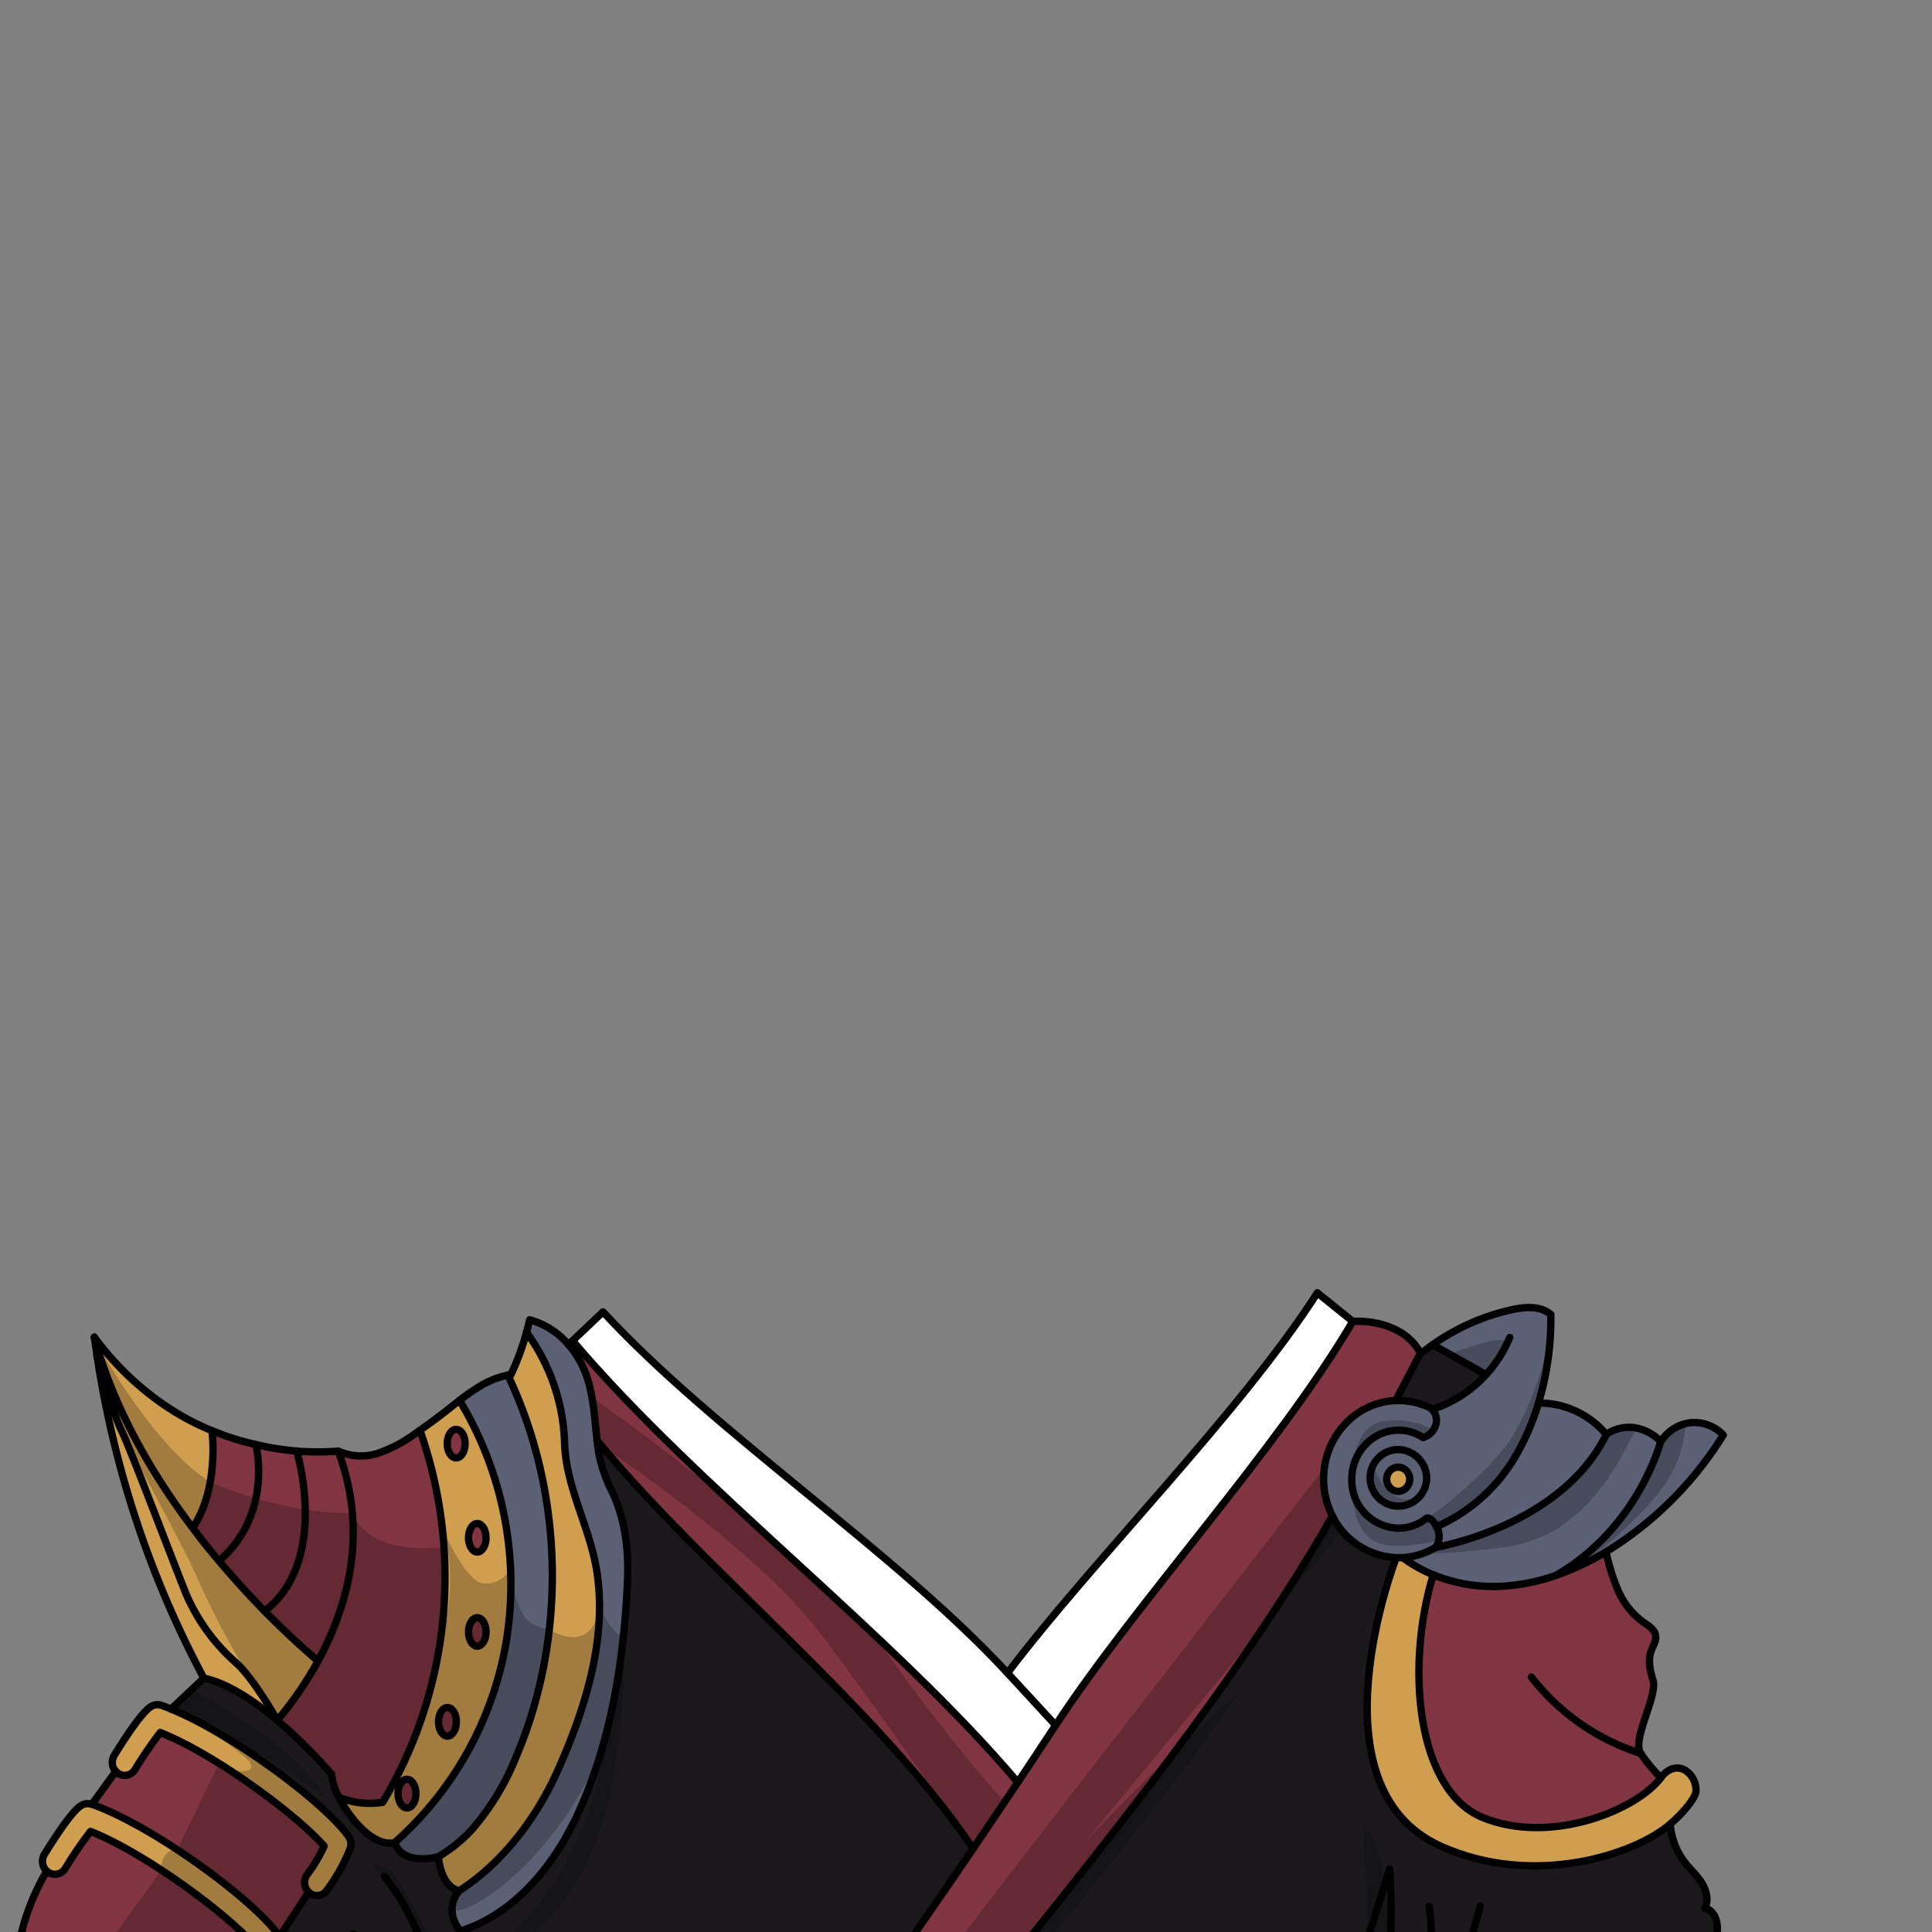 <svg xmlns="http://www.w3.org/2000/svg" viewBox="0 0 432 432">
  <rect x="0" y="0" width="432" height="432" fill="#808080" stroke="none"/>
  <defs>
    <style>.GUNDAN_OTTER_OUTFIT_GUNDAN_OTTER_OUTFIT_7_cls-1{isolation:isolate;}.GUNDAN_OTTER_OUTFIT_GUNDAN_OTTER_OUTFIT_7_cls-2{fill:#5b6074;}.GUNDAN_OTTER_OUTFIT_GUNDAN_OTTER_OUTFIT_7_cls-3{fill:#cf9e4f;}.GUNDAN_OTTER_OUTFIT_GUNDAN_OTTER_OUTFIT_7_cls-4{fill:#813542;}.GUNDAN_OTTER_OUTFIT_GUNDAN_OTTER_OUTFIT_7_cls-5{fill:#1a181b;}.GUNDAN_OTTER_OUTFIT_GUNDAN_OTTER_OUTFIT_7_cls-6{fill:#fff;}.GUNDAN_OTTER_OUTFIT_GUNDAN_OTTER_OUTFIT_7_cls-7{fill:none;stroke:#000;stroke-linecap:round;stroke-linejoin:round;stroke-width:1.64px;}.GUNDAN_OTTER_OUTFIT_GUNDAN_OTTER_OUTFIT_7_cls-8{opacity:0.22;mix-blend-mode:multiply;}</style>
  </defs>
  <g class="GUNDAN_OTTER_OUTFIT_GUNDAN_OTTER_OUTFIT_7_cls-1">
    <g id="outfit">
      <path class="GUNDAN_OTTER_OUTFIT_GUNDAN_OTTER_OUTFIT_7_cls-2" d="M378,318.12a9.1,9.1,0,0,0-6.64,4.24,10.34,10.34,0,0,0-6-3.15,9.28,9.28,0,0,0-6.21,1.51,19.54,19.54,0,0,0-15.11-7,65.4,65.4,0,0,0,2.74-19.81c-2.36-2-5.75-1.72-8.71-1.07a49,49,0,0,0-17.71,7.83l11.92,6.68a27.64,27.64,0,0,1-12.11,7.78,3.66,3.66,0,0,1,.67,3.89,4.3,4.3,0,0,1-2.69,2.43,10,10,0,0,0-10.32-.42,11,11,0,0,0-5.63,9.71,5.06,5.06,0,0,0,0,.55,10.67,10.67,0,0,0,10.42,10.41,10.07,10.07,0,0,0,6.31-2.24c.38-.18,1.4.27,2.23,1.93a5.55,5.55,0,0,1,.29.6,4.39,4.39,0,0,1-.52,4,16.28,16.28,0,0,1-7.27,2.29,30.63,30.63,0,0,0,6.79,3.81,35.65,35.65,0,0,0,15.37,2.57,44.17,44.17,0,0,0,12-2.4A60.3,60.3,0,0,0,359.1,347c1.09-.67,2.18-1.35,3.23-2.07a80.43,80.43,0,0,0,23-24.06A8.93,8.93,0,0,0,378,318.12Zm-65.32,15.34a2.7,2.7,0,1,1,2.58-2.7A2.63,2.63,0,0,1,312.64,333.46Z" />
      <path class="GUNDAN_OTTER_OUTFIT_GUNDAN_OTTER_OUTFIT_7_cls-3" d="M315.22,330.76a2.58,2.58,0,1,0-2.58,2.7A2.65,2.65,0,0,0,315.22,330.76Z" />
      <path class="GUNDAN_OTTER_OUTFIT_GUNDAN_OTTER_OUTFIT_7_cls-3" d="M371.62,397.16c-.07.11-.16.22-.24.34-5.31,7.13-24.49,15.15-39.82,8.91-14.81-6-17.34-33.71-11.09-54.29a30.63,30.63,0,0,1-6.79-3.81c-.34,0-.69,0-1,0a3.31,3.31,0,0,1-.45,0h0s-19.93,51.17,10.09,64.56c20.61,9.2,43.18,1.88,51.19-5,3.65-3.16,5.67-6.15,5.75-7.29C379.49,396.93,375.36,392.91,371.62,397.16Z" />
      <path class="GUNDAN_OTTER_OUTFIT_GUNDAN_OTTER_OUTFIT_7_cls-2" d="M313.68,348.31c-.34,0-.69,0-1,0a3.31,3.31,0,0,1-.45,0,16.65,16.65,0,0,1-14.32-9.26,18.21,18.21,0,0,1-2-8.3c0-9.49,7.17-17.22,16.15-17.56h.6a16,16,0,0,1,7.41,1.81,1.22,1.22,0,0,1,.12.15,3.66,3.66,0,0,1,.67,3.89,4.3,4.3,0,0,1-2.69,2.43,10,10,0,0,0-10.32-.42,11,11,0,0,0-5.63,9.71,5.06,5.06,0,0,0,0,.55,10.67,10.67,0,0,0,10.42,10.41,10.07,10.07,0,0,0,6.31-2.24c.38-.18,1.4.27,2.23,1.93a5.55,5.55,0,0,1,.29.6,4.39,4.39,0,0,1-.52,4A16.28,16.28,0,0,1,313.68,348.31Z" />
      <path class="GUNDAN_OTTER_OUTFIT_GUNDAN_OTTER_OUTFIT_7_cls-4" d="M56.83,434.87c-6-6.92-24.22-20.47-36.62-25.4a92.69,92.69,0,0,0-5.65,8.26,2.68,2.68,0,0,1-3.82.86l-.29-.22A51.26,51.26,0,0,0,4.61,433s1.83,4.11,14.88,12.33,28.36,10.47,28.36,10.47c2.16-3.34,4.33-6.67,6.48-10a2.45,2.45,0,0,1-.86-.51,3,3,0,0,1-.37-4.09A33.62,33.62,0,0,0,56.83,434.87Z" />
      <path class="GUNDAN_OTTER_OUTFIT_GUNDAN_OTTER_OUTFIT_7_cls-4" d="M68.77,419.1a35.15,35.15,0,0,0,3.73-6.3c-6-6.94-24.22-20.47-36.64-25.41a98.15,98.15,0,0,0-5.64,8.26,2.68,2.68,0,0,1-3.82.86,2.46,2.46,0,0,1-.51-.45l-5.34,7.38c13.74,4.88,35.83,21.08,41.72,29.22a3.35,3.35,0,0,1,.27.45q3.23-5,6.49-10A3,3,0,0,1,68.77,419.1Z" />
      <path class="GUNDAN_OTTER_OUTFIT_GUNDAN_OTTER_OUTFIT_7_cls-5" d="M320.05,315a1.22,1.22,0,0,1,.12.15,27.64,27.64,0,0,0,12.11-7.78l-11.92-6.68c-.6.42-1.19.86-1.78,1.32l-.95.54h0c-1.82,3.56-3.69,7.12-5.58,10.66h.6A16,16,0,0,1,320.05,315Z" />
      <path class="GUNDAN_OTTER_OUTFIT_GUNDAN_OTTER_OUTFIT_7_cls-5" d="M400.64,467.59a200.17,200.17,0,0,1-14.28-23.46c-1.34-2.62-2.68-5.4-2.68-8.39,0-1.74.44-3.46.3-5.2s-1.12-3.59-2.76-3.86c.91-1.8.33-4.06-.74-5.74s-2.6-3-3.81-4.6a15.81,15.81,0,0,1-3.2-8.47c-8,6.9-30.58,14.22-51.19,5-30-13.39-10.09-64.56-10.09-64.56h0a16.65,16.65,0,0,1-14.32-9.26c-25.55,45.13-68.57,94.41-100.19,135.08h104.1c.37-.32.75-.65,1.11-1l.32-.28.28-.26h0v0c-.17.49-.34,1-.52,1.49h4.43l91.18.4h5.13Z" />
      <path class="GUNDAN_OTTER_OUTFIT_GUNDAN_OTTER_OUTFIT_7_cls-5" d="M133.47,322.06a30.43,30.43,0,0,0,2.8,10.36c3.34,6.42,4.35,13.81,4,21.12-.81,17.94-3.68,36-11.16,52.19-5.43,11.75-14.31,22.32-26.21,26.08,0,0-4-4.47-.28-9,0,0,0,0,0,0-4.22-1-4.63-7.61-4.63-7.61h0c-.42.11-7.93,2.08-9.76-3.19-2.89.75-6.22-1.59-8.91-4.77a28,28,0,0,1-3.55-5.36h0a12.9,12.9,0,0,1-1.6-5.09A114,114,0,0,0,62,384.66c-5.06-4.27-11-8.3-16.4-9.42-4.71,4.44-6.57,6.21-7.32,6.9C51.19,387.45,69.82,401,76.71,409c.47.54.87,1,1.22,1.53a3,3,0,0,1,.35,2.88A41.25,41.25,0,0,1,73,422.8a2.68,2.68,0,0,1-3.89.39l-.11-.11q-3.25,5-6.49,10a3,3,0,0,1,.07,2.42,40.14,40.14,0,0,1-5.25,9.35,2.71,2.71,0,0,1-2.12,1.05,2.86,2.86,0,0,1-.91-.16c-2.15,3.34-4.32,6.67-6.48,10,0,0-15.33-2.26-28.36-10.47a75.3,75.3,0,0,0-2.19,7.77A55.06,55.06,0,0,1,14.72,462a24.9,24.9,0,0,0-1.93,4.46v4.73l.9,3h160.9q22-29.94,43-60.77C196.33,381.79,157.58,351.31,133.47,322.06Z" />
      <path class="GUNDAN_OTTER_OUTFIT_GUNDAN_OTTER_OUTFIT_7_cls-4" d="M366.85,392.05h0c-2-3,3.87-12.87,2.75-16.38-.66-2.09-1.15-4.41-.41-6.49.41-1.14,1.2-2.23,1-3.42-.2-1.46-1.66-2.28-2.83-3.09a17.3,17.3,0,0,1-5.73-7.43A48.7,48.7,0,0,1,359.1,347a60.3,60.3,0,0,1-11.24,5.29,44.17,44.17,0,0,1-12,2.4,35.65,35.65,0,0,1-15.37-2.57c-6.25,20.58-3.72,48.25,11.09,54.29,15.33,6.24,34.51-1.78,39.82-8.91A37.66,37.66,0,0,1,366.85,392.05Z" />
      <path class="GUNDAN_OTTER_OUTFIT_GUNDAN_OTTER_OUTFIT_7_cls-4" d="M302.48,295.46c-16.7,28.51-48.36,62.72-66.44,90.3q-4.2,6.4-8.45,12.78c-27.86-32.92-71.71-65.83-99.56-98.75l-.92.87a21,21,0,0,1,4,6.88c1.65,4.65,1.82,9.65,2.4,14.5v0c24.11,29.25,62.86,59.73,84.12,91.31q-20.93,30.81-43,60.77h23.09c31.62-40.67,74.64-89.95,100.19-135.08a18.21,18.21,0,0,1-2-8.3c0-9.49,7.17-17.22,16.15-17.56,1.89-3.54,3.76-7.1,5.58-10.66C313.26,294.56,302.48,295.46,302.48,295.46Z" />
      <path class="GUNDAN_OTTER_OUTFIT_GUNDAN_OTTER_OUTFIT_7_cls-2" d="M136.27,332.42a30.43,30.43,0,0,1-2.8-10.36v0c-.58-4.85-.75-9.85-2.4-14.5a21,21,0,0,0-4-6.88,17.31,17.31,0,0,0-8.68-5.55c-.21.94-.44,1.88-.7,2.81a44.09,44.09,0,0,1,8.51,24.67c.3,10.1,5.7,18.91,7.23,28.88,2.31,15-2.6,30.64-8.77,44.44-4.85,10.83-12.4,20.64-22,26.87,0,0,0,0,0,0-3.76,4.55.28,9,.28,9,11.9-3.76,20.78-14.33,26.21-26.08,7.48-16.16,10.35-34.25,11.16-52.19C140.62,346.23,139.61,338.84,136.27,332.42Z" />
      <path class="GUNDAN_OTTER_OUTFIT_GUNDAN_OTTER_OUTFIT_7_cls-2" d="M115.37,392.91c11.48-26.86,10.74-59.12-1.82-85.43a20,20,0,0,0-6.12,2.41,44.86,44.86,0,0,0-4.68,3.24,79.46,79.46,0,0,1,10.51,53.56,77.17,77.17,0,0,1-25,45.3c1.83,5.27,9.34,3.3,9.76,3.19h0A32.55,32.55,0,0,0,105.6,409,56.67,56.67,0,0,0,115.37,392.91Z" />
      <path class="GUNDAN_OTTER_OUTFIT_GUNDAN_OTTER_OUTFIT_7_cls-4" d="M91,397.86c-1.08,0-2,1.43-2,3.2s.88,3.19,2,3.19,2-1.43,2-3.19S92.11,397.86,91,397.86Z" />
      <path class="GUNDAN_OTTER_OUTFIT_GUNDAN_OTTER_OUTFIT_7_cls-4" d="M106.72,347c1.09,0,2-1.43,2-3.19s-.87-3.19-2-3.19-2,1.42-2,3.19S105.64,347,106.72,347Z" />
      <path class="GUNDAN_OTTER_OUTFIT_GUNDAN_OTTER_OUTFIT_7_cls-4" d="M106.72,361.71c-1.08,0-2,1.43-2,3.19s.87,3.19,2,3.19,2-1.43,2-3.19S107.81,361.71,106.72,361.71Z" />
      <path class="GUNDAN_OTTER_OUTFIT_GUNDAN_OTTER_OUTFIT_7_cls-4" d="M102.05,319.61c-1.09,0-2,1.42-2,3.19s.88,3.19,2,3.19,2-1.43,2-3.19S103.13,319.61,102.05,319.61Z" />
      <path class="GUNDAN_OTTER_OUTFIT_GUNDAN_OTTER_OUTFIT_7_cls-4" d="M100.08,381.83c-1.09,0-2,1.43-2,3.19s.87,3.2,2,3.2,2-1.44,2-3.2S101.16,381.83,100.08,381.83Z" />
      <path class="GUNDAN_OTTER_OUTFIT_GUNDAN_OTTER_OUTFIT_7_cls-4" d="M93.9,319.82c-.33.24-.68.47-1,.7a31.35,31.35,0,0,1-8.23,4.37,12.22,12.22,0,0,1-9-.42,61.18,61.18,0,0,1-9.28,0A62.58,62.58,0,0,1,57.21,323a59.33,59.33,0,0,1-9.8-3.1s1.7,12.75-4.32,21.7Q46,345.56,49,349.07c3.54,4.21,7,8,10.16,11.19,5.06,5.14,9.35,8.94,11.94,11.14A79.48,79.48,0,0,1,62,384.66a114,114,0,0,1,12.19,12.1,12.9,12.9,0,0,0,1.6,5.09h0A17.86,17.86,0,0,0,85.57,403a98.23,98.23,0,0,0,13.7-43.67A98.86,98.86,0,0,0,93.9,319.82Z" />
      <path class="GUNDAN_OTTER_OUTFIT_GUNDAN_OTTER_OUTFIT_7_cls-6" d="M294.56,289.09c-17.35,27-50,59.49-69.28,85-24.82-26.92-65.63-53.84-90.45-80.75l-6.8,6.45c27.85,32.92,71.7,65.83,99.56,98.75q4.24-6.37,8.45-12.78c18.08-27.58,49.74-61.79,66.44-90.3Z" />
      <path class="GUNDAN_OTTER_OUTFIT_GUNDAN_OTTER_OUTFIT_7_cls-3" d="M62.27,432.66c-5.89-8.14-28-24.34-41.72-29.22l-.09,0a2.65,2.65,0,0,0-2,.12c-.6.29-2.41,1.16-8.52,11.07a3,3,0,0,0,.54,3.78l.29.22a2.68,2.68,0,0,0,3.82-.86,92.69,92.69,0,0,1,5.65-8.26c12.4,4.93,30.59,18.48,36.62,25.4a33.62,33.62,0,0,1-3.73,6.3,3,3,0,0,0,.37,4.09,2.45,2.45,0,0,0,.86.51,2.86,2.86,0,0,0,.91.16,2.71,2.71,0,0,0,2.12-1.05,40.14,40.14,0,0,0,5.25-9.35,3,3,0,0,0-.07-2.42A3.35,3.35,0,0,0,62.27,432.66Z" />
      <path class="GUNDAN_OTTER_OUTFIT_GUNDAN_OTTER_OUTFIT_7_cls-3" d="M76.71,409c-6.89-8.05-25.52-21.59-38.45-26.9-.73-.3-1.44-.58-2.13-.82a2.71,2.71,0,0,0-2.05.12c-.58.29-2.4,1.17-8.5,11.07a3,3,0,0,0,.31,3.55,2.46,2.46,0,0,0,.51.45,2.68,2.68,0,0,0,3.82-.86,98.15,98.15,0,0,1,5.64-8.26c12.42,4.94,30.6,18.47,36.64,25.41a35.15,35.15,0,0,1-3.73,6.3,3,3,0,0,0,.26,4l.11.11A2.68,2.68,0,0,0,73,422.8a41.25,41.25,0,0,0,5.25-9.35,3,3,0,0,0-.35-2.88C77.58,410.09,77.18,409.58,76.71,409Z" />
      <path class="GUNDAN_OTTER_OUTFIT_GUNDAN_OTTER_OUTFIT_7_cls-3" d="M133.47,351.47c-1.53-10-6.93-18.78-7.23-28.88a44.09,44.09,0,0,0-8.51-24.67,55.92,55.92,0,0,1-3.49,9.44l-.69.12c12.56,26.31,13.3,58.57,1.82,85.43A56.67,56.67,0,0,1,105.6,409,32.55,32.55,0,0,1,98,415.17s.41,6.61,4.63,7.61c9.65-6.23,17.2-16,22-26.87C130.87,382.11,135.78,366.52,133.47,351.47Z" />
      <path class="GUNDAN_OTTER_OUTFIT_GUNDAN_OTTER_OUTFIT_7_cls-3" d="M102.75,313.13c-1.07.83-2.13,1.67-3.19,2.51q-2.78,2.16-5.66,4.18a98.86,98.86,0,0,1,5.37,39.52A98.23,98.23,0,0,1,85.57,403a17.86,17.86,0,0,1-9.79-1.15,28,28,0,0,0,3.55,5.36c2.69,3.18,6,5.52,8.91,4.77a77.17,77.17,0,0,0,25-45.3A79.46,79.46,0,0,0,102.75,313.13ZM91,404.25c-1.08,0-2-1.43-2-3.19s.88-3.2,2-3.2,2,1.43,2,3.2S92.11,404.25,91,404.25Zm9.06-16c-1.09,0-2-1.44-2-3.2s.87-3.19,2-3.19,2,1.43,2,3.19S101.16,388.22,100.08,388.22Zm2-62.23c-1.09,0-2-1.43-2-3.19s.88-3.19,2-3.19,2,1.42,2,3.19S103.13,326,102.05,326Zm4.67,42.1c-1.08,0-2-1.43-2-3.19s.87-3.19,2-3.19,2,1.43,2,3.19S107.81,368.09,106.72,368.09Zm0-21c-1.08,0-2-1.43-2-3.19s.87-3.19,2-3.19,2,1.42,2,3.19S107.81,347,106.72,347Z" />
      <path class="GUNDAN_OTTER_OUTFIT_GUNDAN_OTTER_OUTFIT_7_cls-3" d="M21.68,303v0a223.56,223.56,0,0,0,23.89,72.17c5.39,1.12,11.34,5.15,16.4,9.42h0a79.48,79.48,0,0,0,9.13-13.26c-2.59-2.2-6.88-6-11.94-11.14C56,357,52.55,353.28,49,349.07q-3-3.51-5.92-7.43c6-8.95,4.32-21.7,4.32-21.7a56.91,56.91,0,0,1-10.31-5.48A65,65,0,0,1,21.1,299a.43.43,0,0,0,0,0C21.29,300.37,21.48,301.69,21.68,303Z" />
      <path class="GUNDAN_OTTER_OUTFIT_GUNDAN_OTTER_OUTFIT_7_cls-7" d="M302.48,295.46c-16.7,28.51-48.36,62.72-66.44,90.3q-4.2,6.4-8.45,12.78-5,7.44-10,14.83-20.93,30.81-43,60.77" />
      <path class="GUNDAN_OTTER_OUTFIT_GUNDAN_OTTER_OUTFIT_7_cls-7" d="M197.68,474.14c31.62-40.67,74.64-89.95,100.19-135.08" />
      <path class="GUNDAN_OTTER_OUTFIT_GUNDAN_OTTER_OUTFIT_7_cls-7" d="M225.28,374.09c19.32-25.51,51.93-58,69.28-85" />
      <path class="GUNDAN_OTTER_OUTFIT_GUNDAN_OTTER_OUTFIT_7_cls-7" d="M127.11,300.66l.92-.87,6.8-6.45c24.82,26.91,65.63,53.83,90.45,80.75q5.37,5.84,10.76,11.67" />
      <path class="GUNDAN_OTTER_OUTFIT_GUNDAN_OTTER_OUTFIT_7_cls-7" d="M227.59,398.54c-27.86-32.92-71.71-65.83-99.56-98.75" />
      <path class="GUNDAN_OTTER_OUTFIT_GUNDAN_OTTER_OUTFIT_7_cls-7" d="M133.47,322.06c24.11,29.25,62.86,59.74,84.12,91.31" />
      <path class="GUNDAN_OTTER_OUTFIT_GUNDAN_OTTER_OUTFIT_7_cls-7" d="M38.26,382.14l7.32-6.9c5.39,1.12,11.34,5.15,16.4,9.42a114,114,0,0,1,12.19,12.1,12.9,12.9,0,0,0,1.6,5.09" />
      <path class="GUNDAN_OTTER_OUTFIT_GUNDAN_OTTER_OUTFIT_7_cls-7" d="M98,415.18c-.42.11-7.93,2.08-9.76-3.19-2.89.75-6.22-1.59-8.91-4.77a28,28,0,0,1-3.55-5.36" />
      <path class="GUNDAN_OTTER_OUTFIT_GUNDAN_OTTER_OUTFIT_7_cls-7" d="M102.65,422.78c-4.22-1-4.63-7.61-4.63-7.61" />
      <path class="GUNDAN_OTTER_OUTFIT_GUNDAN_OTTER_OUTFIT_7_cls-7" d="M114.24,307.36a55.92,55.92,0,0,0,3.49-9.44c.26-.93.49-1.87.7-2.81a17.31,17.31,0,0,1,8.68,5.55,21,21,0,0,1,4,6.88c1.65,4.65,1.82,9.65,2.4,14.5v0a30.43,30.43,0,0,0,2.8,10.36c3.34,6.42,4.35,13.81,4,21.12-.81,17.94-3.68,36-11.16,52.19-5.43,11.75-14.31,22.32-26.21,26.08,0,0-4-4.47-.28-9" />
      <path class="GUNDAN_OTTER_OUTFIT_GUNDAN_OTTER_OUTFIT_7_cls-7" d="M117.73,297.92a44.09,44.09,0,0,1,8.51,24.67c.3,10.1,5.7,18.91,7.23,28.88,2.31,15-2.6,30.64-8.77,44.44-4.85,10.83-12.4,20.64-22,26.87,0,0,0,0,0,0" />
      <path class="GUNDAN_OTTER_OUTFIT_GUNDAN_OTTER_OUTFIT_7_cls-7" d="M113.55,307.48c12.56,26.31,13.3,58.57,1.82,85.43A56.67,56.67,0,0,1,105.6,409,32.55,32.55,0,0,1,98,415.17h0" />
      <path class="GUNDAN_OTTER_OUTFIT_GUNDAN_OTTER_OUTFIT_7_cls-7" d="M102.75,313.13a79.46,79.46,0,0,1,10.51,53.56,77.17,77.17,0,0,1-25,45.3" />
      <path class="GUNDAN_OTTER_OUTFIT_GUNDAN_OTTER_OUTFIT_7_cls-7" d="M75.77,401.85h0A17.86,17.86,0,0,0,85.57,403a98.23,98.23,0,0,0,13.7-43.67,98.86,98.86,0,0,0-5.37-39.52" />
      <path class="GUNDAN_OTTER_OUTFIT_GUNDAN_OTTER_OUTFIT_7_cls-7" d="M114.24,307.36l-.69.12a20,20,0,0,0-6.12,2.41,44.86,44.86,0,0,0-4.68,3.24c-1.07.83-2.13,1.67-3.19,2.51q-2.78,2.16-5.66,4.18c-.33.24-.68.47-1,.7a31.35,31.35,0,0,1-8.23,4.37,12.22,12.22,0,0,1-9-.42,61.18,61.18,0,0,1-9.28,0A62.58,62.58,0,0,1,57.21,323a59.33,59.33,0,0,1-9.8-3.1,56.34,56.34,0,0,1-10.31-5.49A64.78,64.78,0,0,1,21.1,299" />
      <path class="GUNDAN_OTTER_OUTFIT_GUNDAN_OTTER_OUTFIT_7_cls-7" d="M21.69,303.07a223.56,223.56,0,0,0,23.89,72.17" />
      <path class="GUNDAN_OTTER_OUTFIT_GUNDAN_OTTER_OUTFIT_7_cls-7" d="M21.11,299c.18,1.35.37,2.67.57,4" />
      <path class="GUNDAN_OTTER_OUTFIT_GUNDAN_OTTER_OUTFIT_7_cls-7" d="M75.61,324.47c7,18.5,1.88,35.24-4.5,46.93A79.48,79.48,0,0,1,62,384.66" />
      <path class="GUNDAN_OTTER_OUTFIT_GUNDAN_OTTER_OUTFIT_7_cls-7" d="M71.11,371.4c-2.59-2.2-6.88-6-11.94-11.14C56,357,52.55,353.28,49,349.07q-3-3.51-5.92-7.43c-9-11.89-17.56-26.48-22-42.62a.43.43,0,0,1,0,0" />
      <path class="GUNDAN_OTTER_OUTFIT_GUNDAN_OTTER_OUTFIT_7_cls-7" d="M69,423.08l.11.11A2.68,2.68,0,0,0,73,422.8a41.25,41.25,0,0,0,5.25-9.35,3,3,0,0,0-.35-2.88c-.35-.48-.75-1-1.22-1.53-6.89-8.05-25.52-21.59-38.45-26.9-.73-.3-1.44-.58-2.13-.82a2.71,2.71,0,0,0-2.05.12c-.58.29-2.4,1.17-8.5,11.07a3,3,0,0,0,.31,3.55,2.46,2.46,0,0,0,.51.45,2.68,2.68,0,0,0,3.82-.86,98.15,98.15,0,0,1,5.64-8.26c12.42,4.94,30.6,18.47,36.64,25.41a35.15,35.15,0,0,1-3.73,6.3A3,3,0,0,0,69,423.08Z" />
      <path class="GUNDAN_OTTER_OUTFIT_GUNDAN_OTTER_OUTFIT_7_cls-7" d="M62.54,433.11a3.35,3.35,0,0,0-.27-.45c-5.89-8.14-28-24.34-41.72-29.22l-.09,0a2.65,2.65,0,0,0-2,.12c-.6.29-2.41,1.16-8.52,11.07a3,3,0,0,0,.54,3.78l.29.22a2.68,2.68,0,0,0,3.82-.86,92.69,92.69,0,0,1,5.65-8.26c12.4,4.93,30.59,18.48,36.62,25.4a33.62,33.62,0,0,1-3.73,6.3,3,3,0,0,0,.37,4.09,2.45,2.45,0,0,0,.86.51,2.86,2.86,0,0,0,.91.16,2.71,2.71,0,0,0,2.12-1.05,40.14,40.14,0,0,0,5.25-9.35A3,3,0,0,0,62.54,433.11Z" />
      <path class="GUNDAN_OTTER_OUTFIT_GUNDAN_OTTER_OUTFIT_7_cls-7" d="M25.89,396.06l-5.34,7.38" />
      <path class="GUNDAN_OTTER_OUTFIT_GUNDAN_OTTER_OUTFIT_7_cls-7" d="M69,423.08q-3.25,5-6.49,10" />
      <path class="GUNDAN_OTTER_OUTFIT_GUNDAN_OTTER_OUTFIT_7_cls-7" d="M54.33,445.77c-2.15,3.34-4.32,6.67-6.48,10,0,0-15.32-2.26-28.36-10.47S4.61,433,4.61,433a51.26,51.26,0,0,1,5.84-14.61" />
      <path class="GUNDAN_OTTER_OUTFIT_GUNDAN_OTTER_OUTFIT_7_cls-7" d="M19.49,445.31a75.3,75.3,0,0,0-2.19,7.77A55.06,55.06,0,0,1,14.72,462a24.9,24.9,0,0,0-1.93,4.46v4.73l.9,3h293.7l91.18.4h5.13l-3.06-7a200.17,200.17,0,0,1-14.28-23.46c-1.34-2.62-2.68-5.4-2.68-8.39,0-1.74.44-3.46.3-5.2s-1.12-3.59-2.76-3.86c.91-1.8.33-4.06-.74-5.74s-2.6-3-3.81-4.6a15.81,15.81,0,0,1-3.2-8.47" />
      <path class="GUNDAN_OTTER_OUTFIT_GUNDAN_OTTER_OUTFIT_7_cls-7" d="M100.34,448.23c-.24-.62-8.22-20.15-11.28-24.38L86,419.56" />
      <line class="GUNDAN_OTTER_OUTFIT_GUNDAN_OTTER_OUTFIT_7_cls-7" x1="102.92" y1="431.81" x2="101.25" y2="439.11" />
      <path class="GUNDAN_OTTER_OUTFIT_GUNDAN_OTTER_OUTFIT_7_cls-7" d="M100.35,448.24h0C92.91,440.63,79,432.42,79,432.42" />
      <path class="GUNDAN_OTTER_OUTFIT_GUNDAN_OTTER_OUTFIT_7_cls-7" d="M47.41,319.94s1.7,12.75-4.32,21.7" />
      <path class="GUNDAN_OTTER_OUTFIT_GUNDAN_OTTER_OUTFIT_7_cls-7" d="M57.21,323s4,15.37-8.2,26" />
      <path class="GUNDAN_OTTER_OUTFIT_GUNDAN_OTTER_OUTFIT_7_cls-7" d="M66.33,324.43s7.52,24.48-7.14,35.82" />
      <path class="GUNDAN_OTTER_OUTFIT_GUNDAN_OTTER_OUTFIT_7_cls-7" d="M62,384.66s-5.25-9.32-9.23-12.87a43.2,43.2,0,0,1-11-15c-2.51-6.08-12.46-32.51-14.58-36.85s-5.33-16.13-5.53-16.87v0" />
      <path class="GUNDAN_OTTER_OUTFIT_GUNDAN_OTTER_OUTFIT_7_cls-7" d="M104,322.8c0,1.76-.87,3.19-2,3.19s-2-1.43-2-3.19.88-3.19,2-3.19S104,321,104,322.8Z" />
      <ellipse class="GUNDAN_OTTER_OUTFIT_GUNDAN_OTTER_OUTFIT_7_cls-7" cx="106.72" cy="343.85" rx="1.96" ry="3.19" />
      <ellipse class="GUNDAN_OTTER_OUTFIT_GUNDAN_OTTER_OUTFIT_7_cls-7" cx="106.72" cy="364.9" rx="1.96" ry="3.19" />
      <path class="GUNDAN_OTTER_OUTFIT_GUNDAN_OTTER_OUTFIT_7_cls-7" d="M102.05,385c0,1.76-.89,3.2-2,3.2s-2-1.44-2-3.2.87-3.19,2-3.19S102.05,383.26,102.05,385Z" />
      <path class="GUNDAN_OTTER_OUTFIT_GUNDAN_OTTER_OUTFIT_7_cls-7" d="M93,401.06c0,1.76-.87,3.19-2,3.19s-2-1.43-2-3.19.88-3.2,2-3.2S93,399.29,93,401.06Z" />
      <path class="GUNDAN_OTTER_OUTFIT_GUNDAN_OTTER_OUTFIT_7_cls-7" d="M317.62,302.54c-1.82,3.56-3.69,7.12-5.58,10.66" />
      <ellipse class="GUNDAN_OTTER_OUTFIT_GUNDAN_OTTER_OUTFIT_7_cls-7" cx="312.64" cy="330.76" rx="2.58" ry="2.7" />
      <path class="GUNDAN_OTTER_OUTFIT_GUNDAN_OTTER_OUTFIT_7_cls-7" d="M319,330.76a6.32,6.32,0,1,1-6.31-6.63A6.47,6.47,0,0,1,319,330.76Z" />
      <path class="GUNDAN_OTTER_OUTFIT_GUNDAN_OTTER_OUTFIT_7_cls-7" d="M321,346a16.28,16.28,0,0,1-7.27,2.29c-.34,0-.69,0-1,0a3.31,3.31,0,0,1-.45,0,16.65,16.65,0,0,1-14.32-9.26,18.21,18.21,0,0,1-2-8.3c0-9.49,7.17-17.22,16.15-17.56h.6a16,16,0,0,1,7.41,1.81,1.22,1.22,0,0,1,.12.15,3.66,3.66,0,0,1,.67,3.89,4.3,4.3,0,0,1-2.69,2.43,10,10,0,0,0-10.32-.42,11,11,0,0,0-5.63,9.71,5.06,5.06,0,0,0,0,.55,10.67,10.67,0,0,0,10.42,10.41,10.07,10.07,0,0,0,6.31-2.24c.38-.18,1.4.27,2.23,1.93a5.55,5.55,0,0,1,.29.6A4.39,4.39,0,0,1,321,346Z" />
      <path class="GUNDAN_OTTER_OUTFIT_GUNDAN_OTTER_OUTFIT_7_cls-7" d="M337.58,299.07a28.52,28.52,0,0,1-5.3,8.3,27.64,27.64,0,0,1-12.11,7.78" />
      <path class="GUNDAN_OTTER_OUTFIT_GUNDAN_OTTER_OUTFIT_7_cls-7" d="M313.68,348.31a30.63,30.63,0,0,0,6.79,3.81,35.65,35.65,0,0,0,15.37,2.57,44.17,44.17,0,0,0,12-2.4A60.3,60.3,0,0,0,359.1,347c1.09-.67,2.18-1.35,3.23-2.07a80.43,80.43,0,0,0,23-24.06,8.93,8.93,0,0,0-7.33-2.75,9.1,9.1,0,0,0-6.64,4.24,10.34,10.34,0,0,0-6-3.15,9.28,9.28,0,0,0-6.21,1.51,19.54,19.54,0,0,0-15.11-7" />
      <path class="GUNDAN_OTTER_OUTFIT_GUNDAN_OTTER_OUTFIT_7_cls-7" d="M321,346s28.1-4.64,38.2-25.3" />
      <path class="GUNDAN_OTTER_OUTFIT_GUNDAN_OTTER_OUTFIT_7_cls-7" d="M347.86,352.29c18.49-10.62,23.46-29.93,23.46-29.93" />
      <line class="GUNDAN_OTTER_OUTFIT_GUNDAN_OTTER_OUTFIT_7_cls-7" x1="320.36" y1="300.69" x2="332.28" y2="307.37" />
      <path class="GUNDAN_OTTER_OUTFIT_GUNDAN_OTTER_OUTFIT_7_cls-7" d="M294.56,289.09l7.92,6.37s10.78-.9,15.14,7.08h0l.95-.54c.59-.46,1.18-.9,1.78-1.32a49,49,0,0,1,17.71-7.83c3-.65,6.35-.92,8.71,1.07A65.4,65.4,0,0,1,344,313.74,53.81,53.81,0,0,1,339,325.38a38.16,38.16,0,0,1-17.81,16" />
      <path class="GUNDAN_OTTER_OUTFIT_GUNDAN_OTTER_OUTFIT_7_cls-7" d="M320.47,352.12c-6.25,20.58-3.72,48.25,11.09,54.29,15.33,6.24,34.51-1.78,39.82-8.91.08-.12.17-.23.24-.34,3.74-4.25,7.87-.23,7.6,3.42-.08,1.14-2.1,4.13-5.75,7.29-8,6.9-30.58,14.22-51.19,5-30-13.39-10.09-64.56-10.09-64.56" />
      <path class="GUNDAN_OTTER_OUTFIT_GUNDAN_OTTER_OUTFIT_7_cls-7" d="M359.1,347a48.7,48.7,0,0,0,2.54,8.23,17.3,17.3,0,0,0,5.73,7.43c1.17.81,2.63,1.63,2.83,3.09.18,1.19-.61,2.28-1,3.42-.74,2.08-.25,4.4.41,6.49,1.12,3.51-4.8,13.38-2.75,16.38" />
      <path class="GUNDAN_OTTER_OUTFIT_GUNDAN_OTTER_OUTFIT_7_cls-7" d="M371.38,397.5a37.66,37.66,0,0,1-4.53-5.45" />
      <path class="GUNDAN_OTTER_OUTFIT_GUNDAN_OTTER_OUTFIT_7_cls-7" d="M366.85,392.05h0A50.09,50.09,0,0,1,342.42,375" />
      <path class="GUNDAN_OTTER_OUTFIT_GUNDAN_OTTER_OUTFIT_7_cls-7" d="M303.58,440.78l7.13-22.87a137.69,137.69,0,0,1-7.22,54.71h0" />
      <path class="GUNDAN_OTTER_OUTFIT_GUNDAN_OTTER_OUTFIT_7_cls-7" d="M331,426.17a93.54,93.54,0,0,1-15.7,33.35,89.76,89.76,0,0,1-11.81,13.1l-.28.26-.32.28c-.36.33-.74.66-1.11,1" />
      <path class="GUNDAN_OTTER_OUTFIT_GUNDAN_OTTER_OUTFIT_7_cls-7" d="M319.6,426.27a68.51,68.51,0,0,1-4.3,33.25c-.75,1.94-1.6,3.84-2.53,5.7a65.39,65.39,0,0,1-5.38,8.92" />
      <g class="GUNDAN_OTTER_OUTFIT_GUNDAN_OTTER_OUTFIT_7_cls-8">
        <path d="M21.33,299.79S33.76,323,47,331.39c8.87,3.65,20.54,7.17,31.78,6.9,4.14,10.14,20.72,7.65,20.72,7.65s3.27,27.42-13.93,57.07a71.8,71.8,0,0,1-9.79-.5l-2-6.05s-8.81-10.28-11.94-11.95c-2.37-4.07-10-14.35-17.59-31.39S19.12,309.42,21.33,299.79Z" />
        <path d="M98.89,341.64s5.13,12,9.09,12.4a5.93,5.93,0,0,0,5.7-2.63s2.09,9.68,4.67,11.22a11.69,11.69,0,0,0,4.48,1.72s9.76,6.38,11.22-5.52c2.34,6.26,5.3,7.23,5.3,7.23s1.68,28.21-7.5,49.11-26.77,25.64-26.77,25.64,26.74-18.38,29.46-49.58c-8.78,21.62-26.56,36-33.22,36.12l1.32-4.56s-4.81-1.22-4.52-8.07c-5.45,1.73-8.5.71-10.24-3.09-3.52,1.22-12.22-6.74-12.17-10C83.54,400.48,107.25,366.9,98.89,341.64Z" />
        <path d="M100.8,448.23s-4-11.79-5-15.12-8.17-14.74-8.17-14.74l-4.65-2S90.66,426.94,93.18,434s4.38,11.56,4.38,11.56-9.68-6.79-17.41-10.14-11.12,0-11.12,0,16.39,3.55,22,11,6.3,10.22,6.3,10.22-19.56-10.72-26.06-5.85-9.16,12-8.46,12,19.11-.78,26.83,0,8.46.91,8.46.91l-2.51,9.12.2,1.37H99.1s.34-6.64,1.25-12.42A75,75,0,0,0,100.8,448.23Z" />
        <path d="M49,394.29l-9.38,19.29S36.36,413,36,418.05c-4.12,6.81-13.74,17.05-16.47,27.26-2,11.44-3.78,22.41-3.78,22.41s6.16-15.17,10.18-16.14l4-1s11.43,6.26,17.4,5.09c6.35-8.89,7-9.93,7-9.93s2.57,1.11,5.29-4.24,3.72-6.21,2.92-8.42c5.41-8.37,6.24-10.32,6.24-10.32s1.85,2.94,5.21-1.32,4.46-7.12,4.5-9.48-16.87-16.46-22.68-20.13-11.19-6.71-11.19-6.71S65.34,395,73.07,402.57c-6.44-12.5-30.19-24.78-30.19-24.78L38.47,382s11.15,6.43,16.18,10.82S51.32,396.48,49,394.29Z" />
        <path d="M298.24,473.65s.18,1.19,3.57-15.31a194.08,194.08,0,0,0,4-33.93c0-3.65-2.95-23,1.55-12.58s2.83,35.56,2.83,36.24-2.83,14.19-2.83,14.19,10-19.74,14.68-30.28c-3.09,19.74-8.33,29.58-8.33,29.58s24.45-13.36,38.74-18,23.45,2.06,23.45,2.06-52.18,14-58.5,23.63c-3.22,3-3.69,4.85-3.69,4.85Z" />
        <path d="M132.32,312.41s50.23,35.21,66,57.24,26.31,33.26,26.31,33.26l-7,10.46S198,384.28,183.15,364.9,134.06,323,134.06,323Z" />
        <path d="M295.89,328.52S244,395.29,215.66,432.22s-35,41.92-35,41.92h20.93S261.84,402,277.5,377.79c-26,24-35,34.2-35,34.2L300,342.33S294.58,336,295.89,328.52Z" />
        <path d="M302.48,334.5s-.11,6,3.85,9.48,15.31.46,15.31.46.24-3.72-2.36-5C316.09,341.45,307.86,344.82,302.48,334.5Z" />
        <path d="M307.14,327.52s1.23,5.26,5.21,7.21,6.06-2.1,6.06-2.1-3,5.73-7.15,4.66S305,332.6,307.14,327.52Z" />
        <path d="M320.17,319.55a17.43,17.43,0,0,0-11.23-1.67c-6.13,1.26-6.46,10.37-6.46,10.37s2.21-8.2,9.87-8.09a16.44,16.44,0,0,1,6.06,1.23S320.25,321.07,320.17,319.55Z" />
        <path d="M346,301.31s-3.55,15.69-10.89,24a95.81,95.81,0,0,1-15.83,14.1s2,1.14,2.36,2c11.15-6.3,16.14-12.54,19.57-19.05S346,301.31,346,301.31Z" />
        <path d="M359.15,320.72s3.37-2.72,6.68-1.43c-7.53,16.16-16.42,25.07-29.95,26.73s-16.29,1.26-16.29,1.26l3.73-1.64s17.52-4,27.51-14.11C358.3,322.88,359.15,320.72,359.15,320.72Z" />
        <path d="M376.94,318.3a27.44,27.44,0,0,1-5.05,14.17c-4.89,6.7-15.85,16.43-20.23,17.92,10-9.13,16.45-19,18-23.5s1.92-4.53,1.92-4.53S373.54,318.39,376.94,318.3Z" />
        <path d="M324.74,302.54s4-1.45,7.29-2.36a10.42,10.42,0,0,1,5.22-.35s-2.66,5.44-5.46,7.54c-4.85-3-7.63-4.55-7.63-4.55Z" />
      </g>
    </g>
  </g>
</svg>